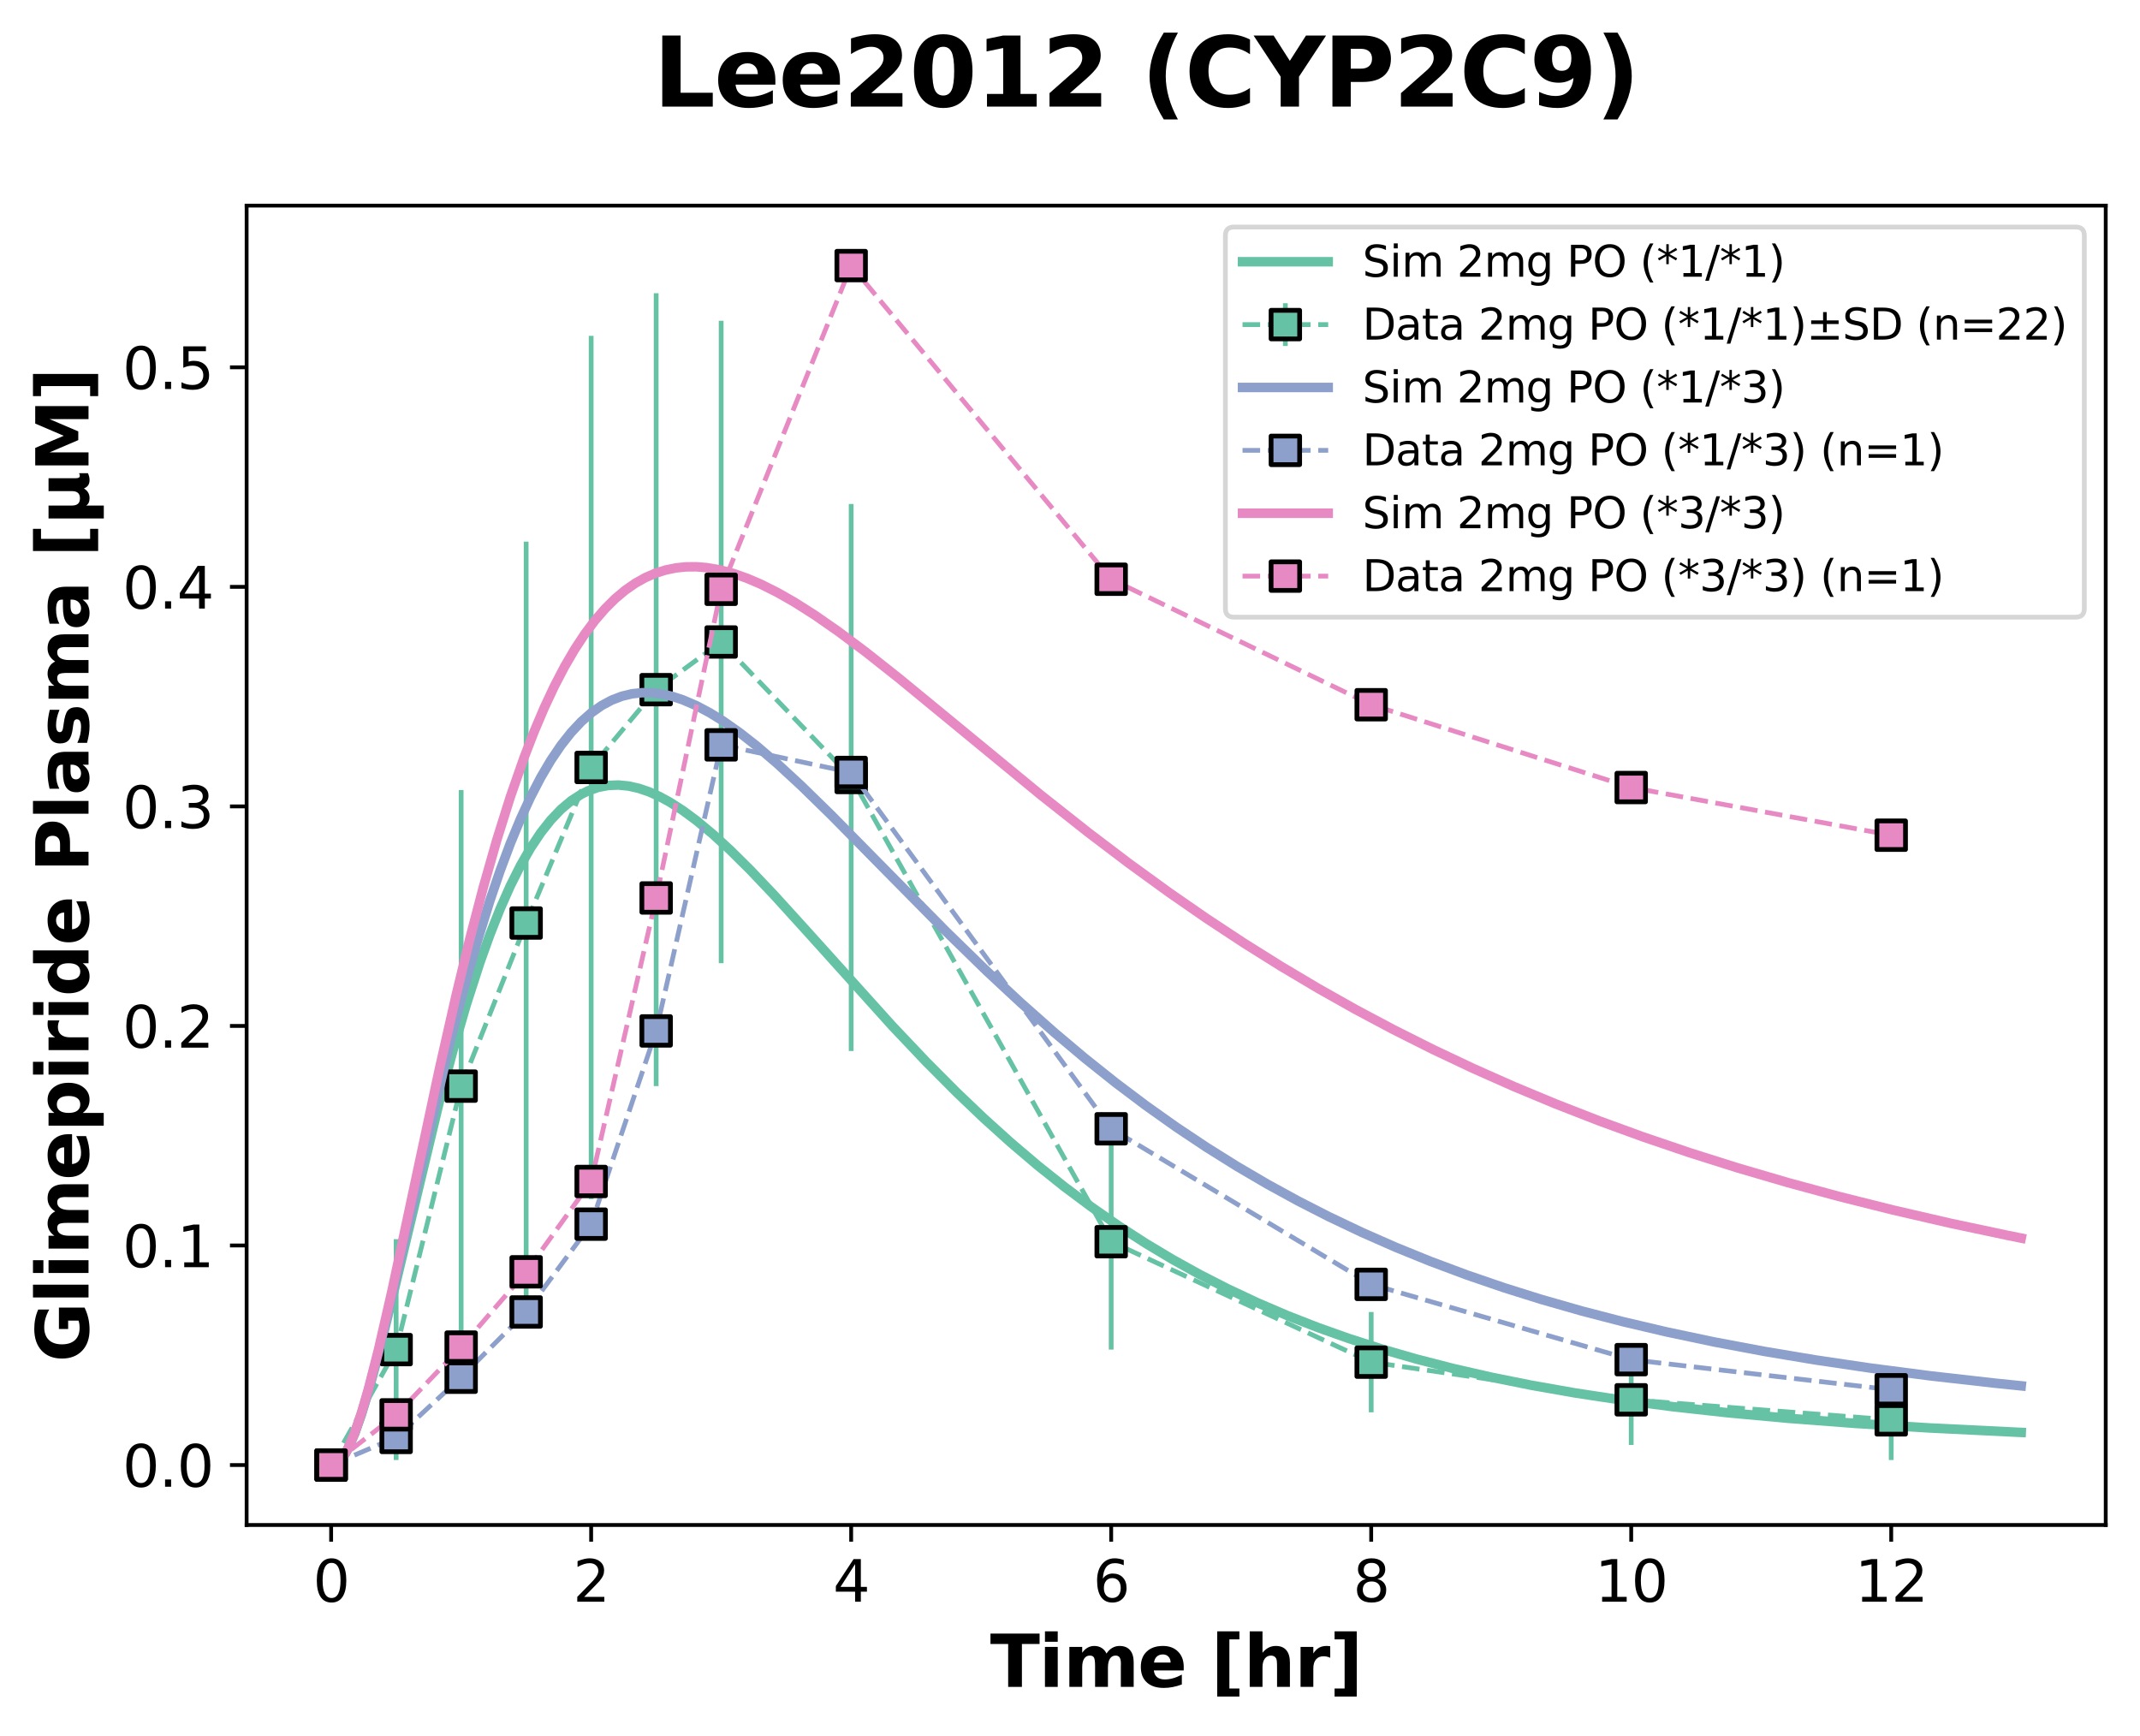 <?xml version="1.0" encoding="utf-8" standalone="no"?>
<!DOCTYPE svg PUBLIC "-//W3C//DTD SVG 1.1//EN"
  "http://www.w3.org/Graphics/SVG/1.1/DTD/svg11.dtd">
<svg xmlns:xlink="http://www.w3.org/1999/xlink" width="449.617pt" height="364.731pt" viewBox="0 0 449.617 364.731" xmlns="http://www.w3.org/2000/svg" version="1.1">
 <defs>
  <style type="text/css">*{stroke-linejoin: round; stroke-linecap: butt}</style>
 </defs>
 <g id="figure_1">
  <g id="patch_1">
   <path d="M 0 364.731 
L 449.617 364.731 
L 449.617 0 
L 0 0 
z
" style="fill: #ffffff"/>
  </g>
  <g id="axes_1">
   <g id="patch_2">
    <path d="M 51.817 320.4 
L 442.417 320.4 
L 442.417 43.2 
L 51.817 43.2 
z
" style="fill: #ffffff"/>
   </g>
   <g id="matplotlib.axis_1">
    <g id="xtick_1">
     <g id="line2d_1">
      <defs>
       <path id="m7f83be316d" d="M 0 0 
L 0 3.5 
" style="stroke: #000000; stroke-width: 0.8"/>
      </defs>
      <g>
       <use xlink:href="#m7f83be316d" x="69.572" y="320.4" style="stroke: #000000; stroke-width: 0.8"/>
      </g>
     </g>
     <g id="text_1">
      <!-- 0 -->
      <g transform="translate(65.754 336.518) scale(0.12 -0.12)">
       <defs>
        <path id="DejaVuSans-30" d="M 2034 4250 
Q 1547 4250 1301 3770 
Q 1056 3291 1056 2328 
Q 1056 1369 1301 889 
Q 1547 409 2034 409 
Q 2525 409 2770 889 
Q 3016 1369 3016 2328 
Q 3016 3291 2770 3770 
Q 2525 4250 2034 4250 
z
M 2034 4750 
Q 2819 4750 3233 4129 
Q 3647 3509 3647 2328 
Q 3647 1150 3233 529 
Q 2819 -91 2034 -91 
Q 1250 -91 836 529 
Q 422 1150 422 2328 
Q 422 3509 836 4129 
Q 1250 4750 2034 4750 
z
" transform="scale(0.016)"/>
       </defs>
       <use xlink:href="#DejaVuSans-30"/>
      </g>
     </g>
    </g>
    <g id="xtick_2">
     <g id="line2d_2">
      <g>
       <use xlink:href="#m7f83be316d" x="124.201" y="320.4" style="stroke: #000000; stroke-width: 0.8"/>
      </g>
     </g>
     <g id="text_2">
      <!-- 2 -->
      <g transform="translate(120.384 336.518) scale(0.12 -0.12)">
       <defs>
        <path id="DejaVuSans-32" d="M 1228 531 
L 3431 531 
L 3431 0 
L 469 0 
L 469 531 
Q 828 903 1448 1529 
Q 2069 2156 2228 2338 
Q 2531 2678 2651 2914 
Q 2772 3150 2772 3378 
Q 2772 3750 2511 3984 
Q 2250 4219 1831 4219 
Q 1534 4219 1204 4116 
Q 875 4013 500 3803 
L 500 4441 
Q 881 4594 1212 4672 
Q 1544 4750 1819 4750 
Q 2544 4750 2975 4387 
Q 3406 4025 3406 3419 
Q 3406 3131 3298 2873 
Q 3191 2616 2906 2266 
Q 2828 2175 2409 1742 
Q 1991 1309 1228 531 
z
" transform="scale(0.016)"/>
       </defs>
       <use xlink:href="#DejaVuSans-32"/>
      </g>
     </g>
    </g>
    <g id="xtick_3">
     <g id="line2d_3">
      <g>
       <use xlink:href="#m7f83be316d" x="178.831" y="320.4" style="stroke: #000000; stroke-width: 0.8"/>
      </g>
     </g>
     <g id="text_3">
      <!-- 4 -->
      <g transform="translate(175.013 336.518) scale(0.12 -0.12)">
       <defs>
        <path id="DejaVuSans-34" d="M 2419 4116 
L 825 1625 
L 2419 1625 
L 2419 4116 
z
M 2253 4666 
L 3047 4666 
L 3047 1625 
L 3713 1625 
L 3713 1100 
L 3047 1100 
L 3047 0 
L 2419 0 
L 2419 1100 
L 313 1100 
L 313 1709 
L 2253 4666 
z
" transform="scale(0.016)"/>
       </defs>
       <use xlink:href="#DejaVuSans-34"/>
      </g>
     </g>
    </g>
    <g id="xtick_4">
     <g id="line2d_4">
      <g>
       <use xlink:href="#m7f83be316d" x="233.46" y="320.4" style="stroke: #000000; stroke-width: 0.8"/>
      </g>
     </g>
     <g id="text_4">
      <!-- 6 -->
      <g transform="translate(229.643 336.518) scale(0.12 -0.12)">
       <defs>
        <path id="DejaVuSans-36" d="M 2113 2584 
Q 1688 2584 1439 2293 
Q 1191 2003 1191 1497 
Q 1191 994 1439 701 
Q 1688 409 2113 409 
Q 2538 409 2786 701 
Q 3034 994 3034 1497 
Q 3034 2003 2786 2293 
Q 2538 2584 2113 2584 
z
M 3366 4563 
L 3366 3988 
Q 3128 4100 2886 4159 
Q 2644 4219 2406 4219 
Q 1781 4219 1451 3797 
Q 1122 3375 1075 2522 
Q 1259 2794 1537 2939 
Q 1816 3084 2150 3084 
Q 2853 3084 3261 2657 
Q 3669 2231 3669 1497 
Q 3669 778 3244 343 
Q 2819 -91 2113 -91 
Q 1303 -91 875 529 
Q 447 1150 447 2328 
Q 447 3434 972 4092 
Q 1497 4750 2381 4750 
Q 2619 4750 2861 4703 
Q 3103 4656 3366 4563 
z
" transform="scale(0.016)"/>
       </defs>
       <use xlink:href="#DejaVuSans-36"/>
      </g>
     </g>
    </g>
    <g id="xtick_5">
     <g id="line2d_5">
      <g>
       <use xlink:href="#m7f83be316d" x="288.089" y="320.4" style="stroke: #000000; stroke-width: 0.8"/>
      </g>
     </g>
     <g id="text_5">
      <!-- 8 -->
      <g transform="translate(284.272 336.518) scale(0.12 -0.12)">
       <defs>
        <path id="DejaVuSans-38" d="M 2034 2216 
Q 1584 2216 1326 1975 
Q 1069 1734 1069 1313 
Q 1069 891 1326 650 
Q 1584 409 2034 409 
Q 2484 409 2743 651 
Q 3003 894 3003 1313 
Q 3003 1734 2745 1975 
Q 2488 2216 2034 2216 
z
M 1403 2484 
Q 997 2584 770 2862 
Q 544 3141 544 3541 
Q 544 4100 942 4425 
Q 1341 4750 2034 4750 
Q 2731 4750 3128 4425 
Q 3525 4100 3525 3541 
Q 3525 3141 3298 2862 
Q 3072 2584 2669 2484 
Q 3125 2378 3379 2068 
Q 3634 1759 3634 1313 
Q 3634 634 3220 271 
Q 2806 -91 2034 -91 
Q 1263 -91 848 271 
Q 434 634 434 1313 
Q 434 1759 690 2068 
Q 947 2378 1403 2484 
z
M 1172 3481 
Q 1172 3119 1398 2916 
Q 1625 2713 2034 2713 
Q 2441 2713 2670 2916 
Q 2900 3119 2900 3481 
Q 2900 3844 2670 4047 
Q 2441 4250 2034 4250 
Q 1625 4250 1398 4047 
Q 1172 3844 1172 3481 
z
" transform="scale(0.016)"/>
       </defs>
       <use xlink:href="#DejaVuSans-38"/>
      </g>
     </g>
    </g>
    <g id="xtick_6">
     <g id="line2d_6">
      <g>
       <use xlink:href="#m7f83be316d" x="342.719" y="320.4" style="stroke: #000000; stroke-width: 0.8"/>
      </g>
     </g>
     <g id="text_6">
      <!-- 10 -->
      <g transform="translate(335.084 336.518) scale(0.12 -0.12)">
       <defs>
        <path id="DejaVuSans-31" d="M 794 531 
L 1825 531 
L 1825 4091 
L 703 3866 
L 703 4441 
L 1819 4666 
L 2450 4666 
L 2450 531 
L 3481 531 
L 3481 0 
L 794 0 
L 794 531 
z
" transform="scale(0.016)"/>
       </defs>
       <use xlink:href="#DejaVuSans-31"/>
       <use xlink:href="#DejaVuSans-30" x="63.623"/>
      </g>
     </g>
    </g>
    <g id="xtick_7">
     <g id="line2d_7">
      <g>
       <use xlink:href="#m7f83be316d" x="397.348" y="320.4" style="stroke: #000000; stroke-width: 0.8"/>
      </g>
     </g>
     <g id="text_7">
      <!-- 12 -->
      <g transform="translate(389.713 336.518) scale(0.12 -0.12)">
       <use xlink:href="#DejaVuSans-31"/>
       <use xlink:href="#DejaVuSans-32" x="63.623"/>
      </g>
     </g>
    </g>
    <g id="text_8">
     <!-- Time [hr] -->
     <g transform="translate(208.024 354.411) scale(0.15 -0.15)">
      <defs>
       <path id="DejaVuSans-Bold-54" d="M 31 4666 
L 4331 4666 
L 4331 3756 
L 2784 3756 
L 2784 0 
L 1581 0 
L 1581 3756 
L 31 3756 
L 31 4666 
z
" transform="scale(0.016)"/>
       <path id="DejaVuSans-Bold-69" d="M 538 3500 
L 1656 3500 
L 1656 0 
L 538 0 
L 538 3500 
z
M 538 4863 
L 1656 4863 
L 1656 3950 
L 538 3950 
L 538 4863 
z
" transform="scale(0.016)"/>
       <path id="DejaVuSans-Bold-6d" d="M 3781 2919 
Q 3994 3244 4286 3414 
Q 4578 3584 4928 3584 
Q 5531 3584 5847 3212 
Q 6163 2841 6163 2131 
L 6163 0 
L 5038 0 
L 5038 1825 
Q 5041 1866 5042 1909 
Q 5044 1953 5044 2034 
Q 5044 2406 4934 2573 
Q 4825 2741 4581 2741 
Q 4263 2741 4089 2478 
Q 3916 2216 3909 1719 
L 3909 0 
L 2784 0 
L 2784 1825 
Q 2784 2406 2684 2573 
Q 2584 2741 2328 2741 
Q 2006 2741 1831 2477 
Q 1656 2213 1656 1722 
L 1656 0 
L 531 0 
L 531 3500 
L 1656 3500 
L 1656 2988 
Q 1863 3284 2130 3434 
Q 2397 3584 2719 3584 
Q 3081 3584 3359 3409 
Q 3638 3234 3781 2919 
z
" transform="scale(0.016)"/>
       <path id="DejaVuSans-Bold-65" d="M 4031 1759 
L 4031 1441 
L 1416 1441 
Q 1456 1047 1700 850 
Q 1944 653 2381 653 
Q 2734 653 3104 758 
Q 3475 863 3866 1075 
L 3866 213 
Q 3469 63 3072 -14 
Q 2675 -91 2278 -91 
Q 1328 -91 801 392 
Q 275 875 275 1747 
Q 275 2603 792 3093 
Q 1309 3584 2216 3584 
Q 3041 3584 3536 3087 
Q 4031 2591 4031 1759 
z
M 2881 2131 
Q 2881 2450 2695 2645 
Q 2509 2841 2209 2841 
Q 1884 2841 1681 2658 
Q 1478 2475 1428 2131 
L 2881 2131 
z
" transform="scale(0.016)"/>
       <path id="DejaVuSans-Bold-20" transform="scale(0.016)"/>
       <path id="DejaVuSans-Bold-5b" d="M 550 4863 
L 2491 4863 
L 2491 4159 
L 1613 4159 
L 1613 -141 
L 2491 -141 
L 2491 -844 
L 550 -844 
L 550 4863 
z
" transform="scale(0.016)"/>
       <path id="DejaVuSans-Bold-68" d="M 4056 2131 
L 4056 0 
L 2931 0 
L 2931 347 
L 2931 1625 
Q 2931 2084 2911 2256 
Q 2891 2428 2841 2509 
Q 2775 2619 2662 2680 
Q 2550 2741 2406 2741 
Q 2056 2741 1856 2470 
Q 1656 2200 1656 1722 
L 1656 0 
L 538 0 
L 538 4863 
L 1656 4863 
L 1656 2988 
Q 1909 3294 2193 3439 
Q 2478 3584 2822 3584 
Q 3428 3584 3742 3212 
Q 4056 2841 4056 2131 
z
" transform="scale(0.016)"/>
       <path id="DejaVuSans-Bold-72" d="M 3138 2547 
Q 2991 2616 2845 2648 
Q 2700 2681 2553 2681 
Q 2122 2681 1889 2404 
Q 1656 2128 1656 1613 
L 1656 0 
L 538 0 
L 538 3500 
L 1656 3500 
L 1656 2925 
Q 1872 3269 2151 3426 
Q 2431 3584 2822 3584 
Q 2878 3584 2943 3579 
Q 3009 3575 3134 3559 
L 3138 2547 
z
" transform="scale(0.016)"/>
       <path id="DejaVuSans-Bold-5d" d="M 2375 -844 
L 434 -844 
L 434 -141 
L 1313 -141 
L 1313 4159 
L 434 4159 
L 434 4863 
L 2375 4863 
L 2375 -844 
z
" transform="scale(0.016)"/>
      </defs>
      <use xlink:href="#DejaVuSans-Bold-54"/>
      <use xlink:href="#DejaVuSans-Bold-69" x="68.213"/>
      <use xlink:href="#DejaVuSans-Bold-6d" x="102.49"/>
      <use xlink:href="#DejaVuSans-Bold-65" x="206.689"/>
      <use xlink:href="#DejaVuSans-Bold-20" x="274.512"/>
      <use xlink:href="#DejaVuSans-Bold-5b" x="309.326"/>
      <use xlink:href="#DejaVuSans-Bold-68" x="355.029"/>
      <use xlink:href="#DejaVuSans-Bold-72" x="426.221"/>
      <use xlink:href="#DejaVuSans-Bold-5d" x="475.537"/>
     </g>
    </g>
   </g>
   <g id="matplotlib.axis_2">
    <g id="ytick_1">
     <g id="line2d_8">
      <defs>
       <path id="mdc3c1e9072" d="M 0 0 
L -3.5 0 
" style="stroke: #000000; stroke-width: 0.8"/>
      </defs>
      <g>
       <use xlink:href="#mdc3c1e9072" x="51.817" y="307.8" style="stroke: #000000; stroke-width: 0.8"/>
      </g>
     </g>
     <g id="text_9">
      <!-- 0.0 -->
      <g transform="translate(25.734 312.359) scale(0.12 -0.12)">
       <defs>
        <path id="DejaVuSans-2e" d="M 684 794 
L 1344 794 
L 1344 0 
L 684 0 
L 684 794 
z
" transform="scale(0.016)"/>
       </defs>
       <use xlink:href="#DejaVuSans-30"/>
       <use xlink:href="#DejaVuSans-2e" x="63.623"/>
       <use xlink:href="#DejaVuSans-30" x="95.41"/>
      </g>
     </g>
    </g>
    <g id="ytick_2">
     <g id="line2d_9">
      <g>
       <use xlink:href="#mdc3c1e9072" x="51.817" y="261.674" style="stroke: #000000; stroke-width: 0.8"/>
      </g>
     </g>
     <g id="text_10">
      <!-- 0.1 -->
      <g transform="translate(25.734 266.233) scale(0.12 -0.12)">
       <use xlink:href="#DejaVuSans-30"/>
       <use xlink:href="#DejaVuSans-2e" x="63.623"/>
       <use xlink:href="#DejaVuSans-31" x="95.41"/>
      </g>
     </g>
    </g>
    <g id="ytick_3">
     <g id="line2d_10">
      <g>
       <use xlink:href="#mdc3c1e9072" x="51.817" y="215.548" style="stroke: #000000; stroke-width: 0.8"/>
      </g>
     </g>
     <g id="text_11">
      <!-- 0.2 -->
      <g transform="translate(25.734 220.107) scale(0.12 -0.12)">
       <use xlink:href="#DejaVuSans-30"/>
       <use xlink:href="#DejaVuSans-2e" x="63.623"/>
       <use xlink:href="#DejaVuSans-32" x="95.41"/>
      </g>
     </g>
    </g>
    <g id="ytick_4">
     <g id="line2d_11">
      <g>
       <use xlink:href="#mdc3c1e9072" x="51.817" y="169.422" style="stroke: #000000; stroke-width: 0.8"/>
      </g>
     </g>
     <g id="text_12">
      <!-- 0.3 -->
      <g transform="translate(25.734 173.981) scale(0.12 -0.12)">
       <defs>
        <path id="DejaVuSans-33" d="M 2597 2516 
Q 3050 2419 3304 2112 
Q 3559 1806 3559 1356 
Q 3559 666 3084 287 
Q 2609 -91 1734 -91 
Q 1441 -91 1130 -33 
Q 819 25 488 141 
L 488 750 
Q 750 597 1062 519 
Q 1375 441 1716 441 
Q 2309 441 2620 675 
Q 2931 909 2931 1356 
Q 2931 1769 2642 2001 
Q 2353 2234 1838 2234 
L 1294 2234 
L 1294 2753 
L 1863 2753 
Q 2328 2753 2575 2939 
Q 2822 3125 2822 3475 
Q 2822 3834 2567 4026 
Q 2313 4219 1838 4219 
Q 1578 4219 1281 4162 
Q 984 4106 628 3988 
L 628 4550 
Q 988 4650 1302 4700 
Q 1616 4750 1894 4750 
Q 2613 4750 3031 4423 
Q 3450 4097 3450 3541 
Q 3450 3153 3228 2886 
Q 3006 2619 2597 2516 
z
" transform="scale(0.016)"/>
       </defs>
       <use xlink:href="#DejaVuSans-30"/>
       <use xlink:href="#DejaVuSans-2e" x="63.623"/>
       <use xlink:href="#DejaVuSans-33" x="95.41"/>
      </g>
     </g>
    </g>
    <g id="ytick_5">
     <g id="line2d_12">
      <g>
       <use xlink:href="#mdc3c1e9072" x="51.817" y="123.296" style="stroke: #000000; stroke-width: 0.8"/>
      </g>
     </g>
     <g id="text_13">
      <!-- 0.4 -->
      <g transform="translate(25.734 127.855) scale(0.12 -0.12)">
       <use xlink:href="#DejaVuSans-30"/>
       <use xlink:href="#DejaVuSans-2e" x="63.623"/>
       <use xlink:href="#DejaVuSans-34" x="95.41"/>
      </g>
     </g>
    </g>
    <g id="ytick_6">
     <g id="line2d_13">
      <g>
       <use xlink:href="#mdc3c1e9072" x="51.817" y="77.169" style="stroke: #000000; stroke-width: 0.8"/>
      </g>
     </g>
     <g id="text_14">
      <!-- 0.5 -->
      <g transform="translate(25.734 81.728) scale(0.12 -0.12)">
       <defs>
        <path id="DejaVuSans-35" d="M 691 4666 
L 3169 4666 
L 3169 4134 
L 1269 4134 
L 1269 2991 
Q 1406 3038 1543 3061 
Q 1681 3084 1819 3084 
Q 2600 3084 3056 2656 
Q 3513 2228 3513 1497 
Q 3513 744 3044 326 
Q 2575 -91 1722 -91 
Q 1428 -91 1123 -41 
Q 819 9 494 109 
L 494 744 
Q 775 591 1075 516 
Q 1375 441 1709 441 
Q 2250 441 2565 725 
Q 2881 1009 2881 1497 
Q 2881 1984 2565 2268 
Q 2250 2553 1709 2553 
Q 1456 2553 1204 2497 
Q 953 2441 691 2322 
L 691 4666 
z
" transform="scale(0.016)"/>
       </defs>
       <use xlink:href="#DejaVuSans-30"/>
       <use xlink:href="#DejaVuSans-2e" x="63.623"/>
       <use xlink:href="#DejaVuSans-35" x="95.41"/>
      </g>
     </g>
    </g>
    <g id="text_15">
     <!-- Glimepiride Plasma [µM] -->
     <g transform="translate(18.598 286.194) rotate(-90) scale(0.15 -0.15)">
      <defs>
       <path id="DejaVuSans-Bold-47" d="M 4781 347 
Q 4331 128 3847 18 
Q 3363 -91 2847 -91 
Q 1681 -91 1000 561 
Q 319 1213 319 2328 
Q 319 3456 1012 4103 
Q 1706 4750 2913 4750 
Q 3378 4750 3804 4662 
Q 4231 4575 4609 4403 
L 4609 3438 
Q 4219 3659 3833 3768 
Q 3447 3878 3059 3878 
Q 2341 3878 1952 3476 
Q 1563 3075 1563 2328 
Q 1563 1588 1938 1184 
Q 2313 781 3003 781 
Q 3191 781 3352 804 
Q 3513 828 3641 878 
L 3641 1784 
L 2906 1784 
L 2906 2591 
L 4781 2591 
L 4781 347 
z
" transform="scale(0.016)"/>
       <path id="DejaVuSans-Bold-6c" d="M 538 4863 
L 1656 4863 
L 1656 0 
L 538 0 
L 538 4863 
z
" transform="scale(0.016)"/>
       <path id="DejaVuSans-Bold-70" d="M 1656 506 
L 1656 -1331 
L 538 -1331 
L 538 3500 
L 1656 3500 
L 1656 2988 
Q 1888 3294 2169 3439 
Q 2450 3584 2816 3584 
Q 3463 3584 3878 3070 
Q 4294 2556 4294 1747 
Q 4294 938 3878 423 
Q 3463 -91 2816 -91 
Q 2450 -91 2169 54 
Q 1888 200 1656 506 
z
M 2400 2772 
Q 2041 2772 1848 2508 
Q 1656 2244 1656 1747 
Q 1656 1250 1848 986 
Q 2041 722 2400 722 
Q 2759 722 2948 984 
Q 3138 1247 3138 1747 
Q 3138 2247 2948 2509 
Q 2759 2772 2400 2772 
z
" transform="scale(0.016)"/>
       <path id="DejaVuSans-Bold-64" d="M 2919 2988 
L 2919 4863 
L 4044 4863 
L 4044 0 
L 2919 0 
L 2919 506 
Q 2688 197 2409 53 
Q 2131 -91 1766 -91 
Q 1119 -91 703 423 
Q 288 938 288 1747 
Q 288 2556 703 3070 
Q 1119 3584 1766 3584 
Q 2128 3584 2408 3439 
Q 2688 3294 2919 2988 
z
M 2181 722 
Q 2541 722 2730 984 
Q 2919 1247 2919 1747 
Q 2919 2247 2730 2509 
Q 2541 2772 2181 2772 
Q 1825 2772 1636 2509 
Q 1447 2247 1447 1747 
Q 1447 1247 1636 984 
Q 1825 722 2181 722 
z
" transform="scale(0.016)"/>
       <path id="DejaVuSans-Bold-50" d="M 588 4666 
L 2584 4666 
Q 3475 4666 3951 4270 
Q 4428 3875 4428 3144 
Q 4428 2409 3951 2014 
Q 3475 1619 2584 1619 
L 1791 1619 
L 1791 0 
L 588 0 
L 588 4666 
z
M 1791 3794 
L 1791 2491 
L 2456 2491 
Q 2806 2491 2997 2661 
Q 3188 2831 3188 3144 
Q 3188 3456 2997 3625 
Q 2806 3794 2456 3794 
L 1791 3794 
z
" transform="scale(0.016)"/>
       <path id="DejaVuSans-Bold-61" d="M 2106 1575 
Q 1756 1575 1579 1456 
Q 1403 1338 1403 1106 
Q 1403 894 1545 773 
Q 1688 653 1941 653 
Q 2256 653 2472 879 
Q 2688 1106 2688 1447 
L 2688 1575 
L 2106 1575 
z
M 3816 1997 
L 3816 0 
L 2688 0 
L 2688 519 
Q 2463 200 2181 54 
Q 1900 -91 1497 -91 
Q 953 -91 614 226 
Q 275 544 275 1050 
Q 275 1666 698 1953 
Q 1122 2241 2028 2241 
L 2688 2241 
L 2688 2328 
Q 2688 2594 2478 2717 
Q 2269 2841 1825 2841 
Q 1466 2841 1156 2769 
Q 847 2697 581 2553 
L 581 3406 
Q 941 3494 1303 3539 
Q 1666 3584 2028 3584 
Q 2975 3584 3395 3211 
Q 3816 2838 3816 1997 
z
" transform="scale(0.016)"/>
       <path id="DejaVuSans-Bold-73" d="M 3272 3391 
L 3272 2541 
Q 2913 2691 2578 2766 
Q 2244 2841 1947 2841 
Q 1628 2841 1473 2761 
Q 1319 2681 1319 2516 
Q 1319 2381 1436 2309 
Q 1553 2238 1856 2203 
L 2053 2175 
Q 2913 2066 3209 1816 
Q 3506 1566 3506 1031 
Q 3506 472 3093 190 
Q 2681 -91 1863 -91 
Q 1516 -91 1145 -36 
Q 775 19 384 128 
L 384 978 
Q 719 816 1070 734 
Q 1422 653 1784 653 
Q 2113 653 2278 743 
Q 2444 834 2444 1013 
Q 2444 1163 2330 1236 
Q 2216 1309 1875 1350 
L 1678 1375 
Q 931 1469 631 1722 
Q 331 1975 331 2491 
Q 331 3047 712 3315 
Q 1094 3584 1881 3584 
Q 2191 3584 2531 3537 
Q 2872 3491 3272 3391 
z
" transform="scale(0.016)"/>
       <path id="DejaVuSans-Bold-b5" d="M 544 -1338 
L 544 3500 
L 1672 3500 
L 1672 1466 
Q 1672 1103 1828 926 
Q 1984 750 2303 750 
Q 2625 750 2781 926 
Q 2938 1103 2938 1466 
L 2938 3500 
L 4063 3500 
L 4063 1159 
Q 4063 938 4114 850 
Q 4166 763 4288 763 
Q 4344 763 4395 778 
Q 4447 794 4506 831 
L 4506 50 
Q 4341 -22 4195 -56 
Q 4050 -91 3909 -91 
Q 3631 -91 3454 26 
Q 3278 144 3169 403 
Q 3022 156 2811 32 
Q 2600 -91 2322 -91 
Q 2091 -91 1928 -17 
Q 1766 56 1672 206 
L 1672 -1338 
L 544 -1338 
z
" transform="scale(0.016)"/>
       <path id="DejaVuSans-Bold-4d" d="M 588 4666 
L 2119 4666 
L 3181 2169 
L 4250 4666 
L 5778 4666 
L 5778 0 
L 4641 0 
L 4641 3413 
L 3566 897 
L 2803 897 
L 1728 3413 
L 1728 0 
L 588 0 
L 588 4666 
z
" transform="scale(0.016)"/>
      </defs>
      <use xlink:href="#DejaVuSans-Bold-47"/>
      <use xlink:href="#DejaVuSans-Bold-6c" x="82.08"/>
      <use xlink:href="#DejaVuSans-Bold-69" x="116.357"/>
      <use xlink:href="#DejaVuSans-Bold-6d" x="150.635"/>
      <use xlink:href="#DejaVuSans-Bold-65" x="254.834"/>
      <use xlink:href="#DejaVuSans-Bold-70" x="322.656"/>
      <use xlink:href="#DejaVuSans-Bold-69" x="394.238"/>
      <use xlink:href="#DejaVuSans-Bold-72" x="428.516"/>
      <use xlink:href="#DejaVuSans-Bold-69" x="477.832"/>
      <use xlink:href="#DejaVuSans-Bold-64" x="512.109"/>
      <use xlink:href="#DejaVuSans-Bold-65" x="583.691"/>
      <use xlink:href="#DejaVuSans-Bold-20" x="651.514"/>
      <use xlink:href="#DejaVuSans-Bold-50" x="686.328"/>
      <use xlink:href="#DejaVuSans-Bold-6c" x="759.619"/>
      <use xlink:href="#DejaVuSans-Bold-61" x="793.896"/>
      <use xlink:href="#DejaVuSans-Bold-73" x="861.377"/>
      <use xlink:href="#DejaVuSans-Bold-6d" x="920.898"/>
      <use xlink:href="#DejaVuSans-Bold-61" x="1025.098"/>
      <use xlink:href="#DejaVuSans-Bold-20" x="1092.578"/>
      <use xlink:href="#DejaVuSans-Bold-5b" x="1127.393"/>
      <use xlink:href="#DejaVuSans-Bold-b5" x="1173.096"/>
      <use xlink:href="#DejaVuSans-Bold-4d" x="1246.68"/>
      <use xlink:href="#DejaVuSans-Bold-5d" x="1346.191"/>
     </g>
    </g>
   </g>
   <g id="LineCollection_1">
    <path clip-path="url(#p43c1877b09)" style="fill: none; stroke: #66c2a5"/>
    <path d="M 83.229 306.746 
L 83.229 260.352 
" clip-path="url(#p43c1877b09)" style="fill: none; stroke: #66c2a5"/>
    <path d="M 96.887 290.403 
L 96.887 165.984 
" clip-path="url(#p43c1877b09)" style="fill: none; stroke: #66c2a5"/>
    <path d="M 110.544 274.059 
L 110.544 113.792 
" clip-path="url(#p43c1877b09)" style="fill: none; stroke: #66c2a5"/>
    <path d="M 124.201 251.917 
L 124.201 70.562 
" clip-path="url(#p43c1877b09)" style="fill: none; stroke: #66c2a5"/>
    <path d="M 137.859 228.193 
L 137.859 61.599 
" clip-path="url(#p43c1877b09)" style="fill: none; stroke: #66c2a5"/>
    <path d="M 151.516 202.361 
L 151.516 67.398 
" clip-path="url(#p43c1877b09)" style="fill: none; stroke: #66c2a5"/>
    <path d="M 178.831 220.813 
L 178.831 105.884 
" clip-path="url(#p43c1877b09)" style="fill: none; stroke: #66c2a5"/>
    <path d="M 233.46 283.549 
L 233.46 238.21 
" clip-path="url(#p43c1877b09)" style="fill: none; stroke: #66c2a5"/>
    <path d="M 288.089 296.729 
L 288.089 275.641 
" clip-path="url(#p43c1877b09)" style="fill: none; stroke: #66c2a5"/>
    <path d="M 342.719 303.582 
L 342.719 284.603 
" clip-path="url(#p43c1877b09)" style="fill: none; stroke: #66c2a5"/>
    <path d="M 397.348 306.746 
L 397.348 289.875 
" clip-path="url(#p43c1877b09)" style="fill: none; stroke: #66c2a5"/>
   </g>
   <g id="line2d_14">
    <path d="M 69.572 307.8 
L 70.282 307.713 
L 70.992 307.33 
L 71.702 306.629 
L 72.413 305.632 
L 73.123 304.366 
L 74.543 301.124 
L 75.964 297.089 
L 77.384 292.423 
L 79.514 284.543 
L 82.355 272.99 
L 92.298 231.471 
L 95.138 220.809 
L 97.979 211.037 
L 100.82 202.237 
L 102.95 196.299 
L 105.081 190.931 
L 107.212 186.129 
L 109.342 181.881 
L 111.473 178.169 
L 113.603 174.973 
L 115.734 172.271 
L 117.864 170.036 
L 119.995 168.243 
L 122.125 166.866 
L 123.546 166.165 
L 125.676 165.42 
L 127.807 165.018 
L 129.937 164.935 
L 132.068 165.145 
L 134.198 165.623 
L 136.329 166.347 
L 138.46 167.295 
L 140.59 168.445 
L 143.431 170.259 
L 146.272 172.354 
L 149.822 175.307 
L 153.373 178.563 
L 157.634 182.783 
L 162.606 188.017 
L 169.708 195.837 
L 187.462 215.547 
L 194.564 223.04 
L 200.956 229.464 
L 206.637 234.884 
L 212.318 240.014 
L 218 244.846 
L 223.681 249.378 
L 229.363 253.615 
L 235.044 257.563 
L 240.726 261.232 
L 246.407 264.634 
L 252.089 267.782 
L 257.77 270.691 
L 264.162 273.694 
L 270.553 276.432 
L 276.945 278.925 
L 283.337 281.193 
L 290.438 283.471 
L 297.54 285.516 
L 305.352 287.526 
L 313.164 289.31 
L 321.686 291.027 
L 330.919 292.652 
L 340.861 294.163 
L 351.514 295.549 
L 362.877 296.801 
L 375.66 297.98 
L 389.864 299.056 
L 405.488 300.014 
L 423.953 300.913 
L 424.663 300.943 
L 424.663 300.943 
" clip-path="url(#p43c1877b09)" style="fill: none; stroke: #66c2a5; stroke-width: 2; stroke-linecap: square"/>
   </g>
   <g id="line2d_15">
    <path d="M 69.572 307.8 
L 83.229 283.549 
L 96.887 228.193 
L 110.544 193.926 
L 124.201 161.239 
L 137.859 144.896 
L 151.516 134.879 
L 178.831 163.348 
L 233.46 260.879 
L 288.089 286.185 
L 342.719 294.093 
L 397.348 298.31 
" clip-path="url(#p43c1877b09)" style="fill: none; stroke-dasharray: 3.7,1.6; stroke-dashoffset: 0; stroke: #66c2a5"/>
    <defs>
     <path id="mf75c76f5a3" d="M -3 3 
L 3 3 
L 3 -3 
L -3 -3 
z
" style="stroke: #000000; stroke-linejoin: miter"/>
    </defs>
    <g clip-path="url(#p43c1877b09)">
     <use xlink:href="#mf75c76f5a3" x="69.572" y="307.8" style="fill: #66c2a5; stroke: #000000; stroke-linejoin: miter"/>
     <use xlink:href="#mf75c76f5a3" x="83.229" y="283.549" style="fill: #66c2a5; stroke: #000000; stroke-linejoin: miter"/>
     <use xlink:href="#mf75c76f5a3" x="96.887" y="228.193" style="fill: #66c2a5; stroke: #000000; stroke-linejoin: miter"/>
     <use xlink:href="#mf75c76f5a3" x="110.544" y="193.926" style="fill: #66c2a5; stroke: #000000; stroke-linejoin: miter"/>
     <use xlink:href="#mf75c76f5a3" x="124.201" y="161.239" style="fill: #66c2a5; stroke: #000000; stroke-linejoin: miter"/>
     <use xlink:href="#mf75c76f5a3" x="137.859" y="144.896" style="fill: #66c2a5; stroke: #000000; stroke-linejoin: miter"/>
     <use xlink:href="#mf75c76f5a3" x="151.516" y="134.879" style="fill: #66c2a5; stroke: #000000; stroke-linejoin: miter"/>
     <use xlink:href="#mf75c76f5a3" x="178.831" y="163.348" style="fill: #66c2a5; stroke: #000000; stroke-linejoin: miter"/>
     <use xlink:href="#mf75c76f5a3" x="233.46" y="260.879" style="fill: #66c2a5; stroke: #000000; stroke-linejoin: miter"/>
     <use xlink:href="#mf75c76f5a3" x="288.089" y="286.185" style="fill: #66c2a5; stroke: #000000; stroke-linejoin: miter"/>
     <use xlink:href="#mf75c76f5a3" x="342.719" y="294.093" style="fill: #66c2a5; stroke: #000000; stroke-linejoin: miter"/>
     <use xlink:href="#mf75c76f5a3" x="397.348" y="298.31" style="fill: #66c2a5; stroke: #000000; stroke-linejoin: miter"/>
    </g>
   </g>
   <g id="line2d_16">
    <path d="M 69.572 307.8 
L 70.282 307.713 
L 70.992 307.328 
L 71.702 306.622 
L 72.413 305.615 
L 73.123 304.333 
L 74.543 301.044 
L 75.964 296.935 
L 77.384 292.166 
L 79.514 284.07 
L 82.355 272.112 
L 94.428 219.418 
L 97.269 208.424 
L 100.11 198.316 
L 102.95 189.154 
L 105.081 182.92 
L 107.212 177.233 
L 109.342 172.085 
L 111.473 167.464 
L 113.603 163.355 
L 115.734 159.738 
L 117.864 156.591 
L 119.995 153.892 
L 122.125 151.617 
L 124.256 149.742 
L 126.386 148.243 
L 128.517 147.096 
L 130.648 146.278 
L 132.778 145.764 
L 134.909 145.533 
L 137.039 145.564 
L 139.17 145.837 
L 141.3 146.33 
L 143.431 147.026 
L 146.272 148.24 
L 149.112 149.744 
L 151.953 151.501 
L 155.504 154.005 
L 159.055 156.796 
L 163.316 160.449 
L 168.287 165.032 
L 174.679 171.272 
L 184.621 181.362 
L 198.825 195.755 
L 207.347 204.05 
L 214.449 210.661 
L 221.551 216.958 
L 227.942 222.337 
L 234.334 227.436 
L 240.726 232.253 
L 247.117 236.79 
L 253.509 241.053 
L 259.901 245.052 
L 266.292 248.796 
L 272.684 252.296 
L 279.076 255.565 
L 286.177 258.941 
L 293.279 262.064 
L 300.381 264.95 
L 308.193 267.872 
L 316.005 270.548 
L 323.817 272.998 
L 332.339 275.436 
L 340.861 277.65 
L 350.094 279.82 
L 360.036 281.919 
L 370.689 283.923 
L 381.342 285.705 
L 392.705 287.39 
L 405.488 289.053 
L 418.981 290.581 
L 424.663 291.162 
L 424.663 291.162 
" clip-path="url(#p43c1877b09)" style="fill: none; stroke: #8da0cb; stroke-width: 2; stroke-linecap: square"/>
   </g>
   <g id="line2d_17">
    <path d="M 69.572 307.8 
L 83.229 302.001 
L 96.887 289.348 
L 110.544 275.641 
L 124.201 257.189 
L 137.859 216.595 
L 151.516 156.495 
L 178.831 162.294 
L 233.46 237.156 
L 288.089 269.842 
L 342.719 285.658 
L 397.348 291.984 
" clip-path="url(#p43c1877b09)" style="fill: none; stroke-dasharray: 3.7,1.6; stroke-dashoffset: 0; stroke: #8da0cb"/>
    <defs>
     <path id="m075225efd5" d="M -3 3 
L 3 3 
L 3 -3 
L -3 -3 
z
" style="stroke: #000000; stroke-linejoin: miter"/>
    </defs>
    <g clip-path="url(#p43c1877b09)">
     <use xlink:href="#m075225efd5" x="69.572" y="307.8" style="fill: #8da0cb; stroke: #000000; stroke-linejoin: miter"/>
     <use xlink:href="#m075225efd5" x="83.229" y="302.001" style="fill: #8da0cb; stroke: #000000; stroke-linejoin: miter"/>
     <use xlink:href="#m075225efd5" x="96.887" y="289.348" style="fill: #8da0cb; stroke: #000000; stroke-linejoin: miter"/>
     <use xlink:href="#m075225efd5" x="110.544" y="275.641" style="fill: #8da0cb; stroke: #000000; stroke-linejoin: miter"/>
     <use xlink:href="#m075225efd5" x="124.201" y="257.189" style="fill: #8da0cb; stroke: #000000; stroke-linejoin: miter"/>
     <use xlink:href="#m075225efd5" x="137.859" y="216.595" style="fill: #8da0cb; stroke: #000000; stroke-linejoin: miter"/>
     <use xlink:href="#m075225efd5" x="151.516" y="156.495" style="fill: #8da0cb; stroke: #000000; stroke-linejoin: miter"/>
     <use xlink:href="#m075225efd5" x="178.831" y="162.294" style="fill: #8da0cb; stroke: #000000; stroke-linejoin: miter"/>
     <use xlink:href="#m075225efd5" x="233.46" y="237.156" style="fill: #8da0cb; stroke: #000000; stroke-linejoin: miter"/>
     <use xlink:href="#m075225efd5" x="288.089" y="269.842" style="fill: #8da0cb; stroke: #000000; stroke-linejoin: miter"/>
     <use xlink:href="#m075225efd5" x="342.719" y="285.658" style="fill: #8da0cb; stroke: #000000; stroke-linejoin: miter"/>
     <use xlink:href="#m075225efd5" x="397.348" y="291.984" style="fill: #8da0cb; stroke: #000000; stroke-linejoin: miter"/>
    </g>
   </g>
   <g id="line2d_18">
    <path d="M 69.572 307.8 
L 70.282 307.712 
L 70.992 307.326 
L 71.702 306.614 
L 72.413 305.597 
L 73.123 304.301 
L 74.543 300.963 
L 75.964 296.778 
L 77.384 291.901 
L 79.514 283.58 
L 82.355 271.197 
L 86.616 251.27 
L 92.298 224.681 
L 95.849 209.029 
L 98.689 197.33 
L 101.53 186.469 
L 104.371 176.503 
L 107.212 167.452 
L 110.052 159.315 
L 112.183 153.801 
L 114.313 148.777 
L 116.444 144.228 
L 118.574 140.135 
L 120.705 136.479 
L 122.836 133.239 
L 124.966 130.393 
L 127.097 127.921 
L 129.227 125.8 
L 131.358 124.01 
L 133.488 122.53 
L 135.619 121.34 
L 137.749 120.42 
L 139.88 119.751 
L 142.01 119.317 
L 144.141 119.099 
L 146.272 119.081 
L 148.402 119.248 
L 151.243 119.733 
L 154.084 120.489 
L 156.924 121.485 
L 159.765 122.694 
L 163.316 124.468 
L 166.867 126.491 
L 171.128 129.193 
L 176.099 132.648 
L 181.781 136.897 
L 188.882 142.514 
L 199.535 151.271 
L 218.71 167.051 
L 228.653 174.911 
L 237.175 181.377 
L 245.697 187.561 
L 253.509 192.968 
L 261.321 198.118 
L 269.133 203.013 
L 276.945 207.657 
L 284.757 212.056 
L 292.569 216.218 
L 301.091 220.499 
L 309.613 224.524 
L 318.136 228.305 
L 326.658 231.856 
L 335.89 235.46 
L 345.122 238.827 
L 355.065 242.205 
L 365.008 245.347 
L 375.66 248.469 
L 386.313 251.36 
L 397.676 254.209 
L 409.749 256.995 
L 421.822 259.555 
L 424.663 260.127 
L 424.663 260.127 
" clip-path="url(#p43c1877b09)" style="fill: none; stroke: #e78ac3; stroke-width: 2; stroke-linecap: square"/>
   </g>
   <g id="line2d_19">
    <path d="M 69.572 307.8 
L 83.229 297.256 
L 96.887 283.022 
L 110.544 267.206 
L 124.201 248.227 
L 137.859 188.654 
L 151.516 123.808 
L 178.831 55.8 
L 233.46 121.7 
L 288.089 148.059 
L 342.719 165.457 
L 397.348 175.474 
" clip-path="url(#p43c1877b09)" style="fill: none; stroke-dasharray: 3.7,1.6; stroke-dashoffset: 0; stroke: #e78ac3"/>
    <defs>
     <path id="m3b837b2685" d="M -3 3 
L 3 3 
L 3 -3 
L -3 -3 
z
" style="stroke: #000000; stroke-linejoin: miter"/>
    </defs>
    <g clip-path="url(#p43c1877b09)">
     <use xlink:href="#m3b837b2685" x="69.572" y="307.8" style="fill: #e78ac3; stroke: #000000; stroke-linejoin: miter"/>
     <use xlink:href="#m3b837b2685" x="83.229" y="297.256" style="fill: #e78ac3; stroke: #000000; stroke-linejoin: miter"/>
     <use xlink:href="#m3b837b2685" x="96.887" y="283.022" style="fill: #e78ac3; stroke: #000000; stroke-linejoin: miter"/>
     <use xlink:href="#m3b837b2685" x="110.544" y="267.206" style="fill: #e78ac3; stroke: #000000; stroke-linejoin: miter"/>
     <use xlink:href="#m3b837b2685" x="124.201" y="248.227" style="fill: #e78ac3; stroke: #000000; stroke-linejoin: miter"/>
     <use xlink:href="#m3b837b2685" x="137.859" y="188.654" style="fill: #e78ac3; stroke: #000000; stroke-linejoin: miter"/>
     <use xlink:href="#m3b837b2685" x="151.516" y="123.808" style="fill: #e78ac3; stroke: #000000; stroke-linejoin: miter"/>
     <use xlink:href="#m3b837b2685" x="178.831" y="55.8" style="fill: #e78ac3; stroke: #000000; stroke-linejoin: miter"/>
     <use xlink:href="#m3b837b2685" x="233.46" y="121.7" style="fill: #e78ac3; stroke: #000000; stroke-linejoin: miter"/>
     <use xlink:href="#m3b837b2685" x="288.089" y="148.059" style="fill: #e78ac3; stroke: #000000; stroke-linejoin: miter"/>
     <use xlink:href="#m3b837b2685" x="342.719" y="165.457" style="fill: #e78ac3; stroke: #000000; stroke-linejoin: miter"/>
     <use xlink:href="#m3b837b2685" x="397.348" y="175.474" style="fill: #e78ac3; stroke: #000000; stroke-linejoin: miter"/>
    </g>
   </g>
   <g id="patch_3">
    <path d="M 51.817 320.4 
L 51.817 43.2 
" style="fill: none; stroke: #000000; stroke-width: 0.8; stroke-linejoin: miter; stroke-linecap: square"/>
   </g>
   <g id="patch_4">
    <path d="M 442.417 320.4 
L 442.417 43.2 
" style="fill: none; stroke: #000000; stroke-width: 0.8; stroke-linejoin: miter; stroke-linecap: square"/>
   </g>
   <g id="patch_5">
    <path d="M 51.817 320.4 
L 442.417 320.4 
" style="fill: none; stroke: #000000; stroke-width: 0.8; stroke-linejoin: miter; stroke-linecap: square"/>
   </g>
   <g id="patch_6">
    <path d="M 51.817 43.2 
L 442.417 43.2 
" style="fill: none; stroke: #000000; stroke-width: 0.8; stroke-linejoin: miter; stroke-linecap: square"/>
   </g>
   <g id="legend_1">
    <g id="patch_7">
     <path d="M 259.256 129.662 
L 436.117 129.662 
Q 437.917 129.662 437.917 127.862 
L 437.917 49.5 
Q 437.917 47.7 436.117 47.7 
L 259.256 47.7 
Q 257.456 47.7 257.456 49.5 
L 257.456 127.862 
Q 257.456 129.662 259.256 129.662 
z
" style="fill: #ffffff; opacity: 0.8; stroke: #cccccc; stroke-linejoin: miter"/>
    </g>
    <g id="line2d_20">
     <path d="M 261.056 54.989 
L 279.056 54.989 
" style="fill: none; stroke: #66c2a5; stroke-width: 2; stroke-linecap: square"/>
    </g>
    <g id="line2d_21"/>
    <g id="text_16">
     <!-- Sim 2mg PO (*1/*1) -->
     <g transform="translate(286.256 58.139) scale(0.09 -0.09)">
      <defs>
       <path id="DejaVuSans-53" d="M 3425 4513 
L 3425 3897 
Q 3066 4069 2747 4153 
Q 2428 4238 2131 4238 
Q 1616 4238 1336 4038 
Q 1056 3838 1056 3469 
Q 1056 3159 1242 3001 
Q 1428 2844 1947 2747 
L 2328 2669 
Q 3034 2534 3370 2195 
Q 3706 1856 3706 1288 
Q 3706 609 3251 259 
Q 2797 -91 1919 -91 
Q 1588 -91 1214 -16 
Q 841 59 441 206 
L 441 856 
Q 825 641 1194 531 
Q 1563 422 1919 422 
Q 2459 422 2753 634 
Q 3047 847 3047 1241 
Q 3047 1584 2836 1778 
Q 2625 1972 2144 2069 
L 1759 2144 
Q 1053 2284 737 2584 
Q 422 2884 422 3419 
Q 422 4038 858 4394 
Q 1294 4750 2059 4750 
Q 2388 4750 2728 4690 
Q 3069 4631 3425 4513 
z
" transform="scale(0.016)"/>
       <path id="DejaVuSans-69" d="M 603 3500 
L 1178 3500 
L 1178 0 
L 603 0 
L 603 3500 
z
M 603 4863 
L 1178 4863 
L 1178 4134 
L 603 4134 
L 603 4863 
z
" transform="scale(0.016)"/>
       <path id="DejaVuSans-6d" d="M 3328 2828 
Q 3544 3216 3844 3400 
Q 4144 3584 4550 3584 
Q 5097 3584 5394 3201 
Q 5691 2819 5691 2113 
L 5691 0 
L 5113 0 
L 5113 2094 
Q 5113 2597 4934 2840 
Q 4756 3084 4391 3084 
Q 3944 3084 3684 2787 
Q 3425 2491 3425 1978 
L 3425 0 
L 2847 0 
L 2847 2094 
Q 2847 2600 2669 2842 
Q 2491 3084 2119 3084 
Q 1678 3084 1418 2786 
Q 1159 2488 1159 1978 
L 1159 0 
L 581 0 
L 581 3500 
L 1159 3500 
L 1159 2956 
Q 1356 3278 1631 3431 
Q 1906 3584 2284 3584 
Q 2666 3584 2933 3390 
Q 3200 3197 3328 2828 
z
" transform="scale(0.016)"/>
       <path id="DejaVuSans-20" transform="scale(0.016)"/>
       <path id="DejaVuSans-67" d="M 2906 1791 
Q 2906 2416 2648 2759 
Q 2391 3103 1925 3103 
Q 1463 3103 1205 2759 
Q 947 2416 947 1791 
Q 947 1169 1205 825 
Q 1463 481 1925 481 
Q 2391 481 2648 825 
Q 2906 1169 2906 1791 
z
M 3481 434 
Q 3481 -459 3084 -895 
Q 2688 -1331 1869 -1331 
Q 1566 -1331 1297 -1286 
Q 1028 -1241 775 -1147 
L 775 -588 
Q 1028 -725 1275 -790 
Q 1522 -856 1778 -856 
Q 2344 -856 2625 -561 
Q 2906 -266 2906 331 
L 2906 616 
Q 2728 306 2450 153 
Q 2172 0 1784 0 
Q 1141 0 747 490 
Q 353 981 353 1791 
Q 353 2603 747 3093 
Q 1141 3584 1784 3584 
Q 2172 3584 2450 3431 
Q 2728 3278 2906 2969 
L 2906 3500 
L 3481 3500 
L 3481 434 
z
" transform="scale(0.016)"/>
       <path id="DejaVuSans-50" d="M 1259 4147 
L 1259 2394 
L 2053 2394 
Q 2494 2394 2734 2622 
Q 2975 2850 2975 3272 
Q 2975 3691 2734 3919 
Q 2494 4147 2053 4147 
L 1259 4147 
z
M 628 4666 
L 2053 4666 
Q 2838 4666 3239 4311 
Q 3641 3956 3641 3272 
Q 3641 2581 3239 2228 
Q 2838 1875 2053 1875 
L 1259 1875 
L 1259 0 
L 628 0 
L 628 4666 
z
" transform="scale(0.016)"/>
       <path id="DejaVuSans-4f" d="M 2522 4238 
Q 1834 4238 1429 3725 
Q 1025 3213 1025 2328 
Q 1025 1447 1429 934 
Q 1834 422 2522 422 
Q 3209 422 3611 934 
Q 4013 1447 4013 2328 
Q 4013 3213 3611 3725 
Q 3209 4238 2522 4238 
z
M 2522 4750 
Q 3503 4750 4090 4092 
Q 4678 3434 4678 2328 
Q 4678 1225 4090 567 
Q 3503 -91 2522 -91 
Q 1538 -91 948 565 
Q 359 1222 359 2328 
Q 359 3434 948 4092 
Q 1538 4750 2522 4750 
z
" transform="scale(0.016)"/>
       <path id="DejaVuSans-28" d="M 1984 4856 
Q 1566 4138 1362 3434 
Q 1159 2731 1159 2009 
Q 1159 1288 1364 580 
Q 1569 -128 1984 -844 
L 1484 -844 
Q 1016 -109 783 600 
Q 550 1309 550 2009 
Q 550 2706 781 3412 
Q 1013 4119 1484 4856 
L 1984 4856 
z
" transform="scale(0.016)"/>
       <path id="DejaVuSans-2a" d="M 3009 3897 
L 1888 3291 
L 3009 2681 
L 2828 2375 
L 1778 3009 
L 1778 1831 
L 1422 1831 
L 1422 3009 
L 372 2375 
L 191 2681 
L 1313 3291 
L 191 3897 
L 372 4206 
L 1422 3572 
L 1422 4750 
L 1778 4750 
L 1778 3572 
L 2828 4206 
L 3009 3897 
z
" transform="scale(0.016)"/>
       <path id="DejaVuSans-2f" d="M 1625 4666 
L 2156 4666 
L 531 -594 
L 0 -594 
L 1625 4666 
z
" transform="scale(0.016)"/>
       <path id="DejaVuSans-29" d="M 513 4856 
L 1013 4856 
Q 1481 4119 1714 3412 
Q 1947 2706 1947 2009 
Q 1947 1309 1714 600 
Q 1481 -109 1013 -844 
L 513 -844 
Q 928 -128 1133 580 
Q 1338 1288 1338 2009 
Q 1338 2731 1133 3434 
Q 928 4138 513 4856 
z
" transform="scale(0.016)"/>
      </defs>
      <use xlink:href="#DejaVuSans-53"/>
      <use xlink:href="#DejaVuSans-69" x="63.477"/>
      <use xlink:href="#DejaVuSans-6d" x="91.26"/>
      <use xlink:href="#DejaVuSans-20" x="188.672"/>
      <use xlink:href="#DejaVuSans-32" x="220.459"/>
      <use xlink:href="#DejaVuSans-6d" x="284.082"/>
      <use xlink:href="#DejaVuSans-67" x="381.494"/>
      <use xlink:href="#DejaVuSans-20" x="444.971"/>
      <use xlink:href="#DejaVuSans-50" x="476.758"/>
      <use xlink:href="#DejaVuSans-4f" x="537.061"/>
      <use xlink:href="#DejaVuSans-20" x="615.771"/>
      <use xlink:href="#DejaVuSans-28" x="647.559"/>
      <use xlink:href="#DejaVuSans-2a" x="686.572"/>
      <use xlink:href="#DejaVuSans-31" x="736.572"/>
      <use xlink:href="#DejaVuSans-2f" x="800.195"/>
      <use xlink:href="#DejaVuSans-2a" x="833.887"/>
      <use xlink:href="#DejaVuSans-31" x="883.887"/>
      <use xlink:href="#DejaVuSans-29" x="947.51"/>
     </g>
    </g>
    <g id="LineCollection_2">
     <path d="M 270.056 72.699 
L 270.056 63.699 
" style="fill: none; stroke: #66c2a5"/>
    </g>
    <g id="line2d_22">
     <path d="M 261.056 68.199 
L 279.056 68.199 
" style="fill: none; stroke-dasharray: 3.7,1.6; stroke-dashoffset: 0; stroke: #66c2a5"/>
    </g>
    <g id="line2d_23">
     <g>
      <use xlink:href="#mf75c76f5a3" x="270.056" y="68.199" style="fill: #66c2a5; stroke: #000000; stroke-linejoin: miter"/>
     </g>
    </g>
    <g id="text_17">
     <!-- Data 2mg PO (*1/*1)±SD (n=22) -->
     <g transform="translate(286.256 71.349) scale(0.09 -0.09)">
      <defs>
       <path id="DejaVuSans-44" d="M 1259 4147 
L 1259 519 
L 2022 519 
Q 2988 519 3436 956 
Q 3884 1394 3884 2338 
Q 3884 3275 3436 3711 
Q 2988 4147 2022 4147 
L 1259 4147 
z
M 628 4666 
L 1925 4666 
Q 3281 4666 3915 4102 
Q 4550 3538 4550 2338 
Q 4550 1131 3912 565 
Q 3275 0 1925 0 
L 628 0 
L 628 4666 
z
" transform="scale(0.016)"/>
       <path id="DejaVuSans-61" d="M 2194 1759 
Q 1497 1759 1228 1600 
Q 959 1441 959 1056 
Q 959 750 1161 570 
Q 1363 391 1709 391 
Q 2188 391 2477 730 
Q 2766 1069 2766 1631 
L 2766 1759 
L 2194 1759 
z
M 3341 1997 
L 3341 0 
L 2766 0 
L 2766 531 
Q 2569 213 2275 61 
Q 1981 -91 1556 -91 
Q 1019 -91 701 211 
Q 384 513 384 1019 
Q 384 1609 779 1909 
Q 1175 2209 1959 2209 
L 2766 2209 
L 2766 2266 
Q 2766 2663 2505 2880 
Q 2244 3097 1772 3097 
Q 1472 3097 1187 3025 
Q 903 2953 641 2809 
L 641 3341 
Q 956 3463 1253 3523 
Q 1550 3584 1831 3584 
Q 2591 3584 2966 3190 
Q 3341 2797 3341 1997 
z
" transform="scale(0.016)"/>
       <path id="DejaVuSans-74" d="M 1172 4494 
L 1172 3500 
L 2356 3500 
L 2356 3053 
L 1172 3053 
L 1172 1153 
Q 1172 725 1289 603 
Q 1406 481 1766 481 
L 2356 481 
L 2356 0 
L 1766 0 
Q 1100 0 847 248 
Q 594 497 594 1153 
L 594 3053 
L 172 3053 
L 172 3500 
L 594 3500 
L 594 4494 
L 1172 4494 
z
" transform="scale(0.016)"/>
       <path id="DejaVuSans-b1" d="M 2944 4013 
L 2944 2803 
L 4684 2803 
L 4684 2272 
L 2944 2272 
L 2944 1063 
L 2419 1063 
L 2419 2272 
L 678 2272 
L 678 2803 
L 2419 2803 
L 2419 4013 
L 2944 4013 
z
M 678 531 
L 4684 531 
L 4684 0 
L 678 0 
L 678 531 
z
" transform="scale(0.016)"/>
       <path id="DejaVuSans-6e" d="M 3513 2113 
L 3513 0 
L 2938 0 
L 2938 2094 
Q 2938 2591 2744 2837 
Q 2550 3084 2163 3084 
Q 1697 3084 1428 2787 
Q 1159 2491 1159 1978 
L 1159 0 
L 581 0 
L 581 3500 
L 1159 3500 
L 1159 2956 
Q 1366 3272 1645 3428 
Q 1925 3584 2291 3584 
Q 2894 3584 3203 3211 
Q 3513 2838 3513 2113 
z
" transform="scale(0.016)"/>
       <path id="DejaVuSans-3d" d="M 678 2906 
L 4684 2906 
L 4684 2381 
L 678 2381 
L 678 2906 
z
M 678 1631 
L 4684 1631 
L 4684 1100 
L 678 1100 
L 678 1631 
z
" transform="scale(0.016)"/>
      </defs>
      <use xlink:href="#DejaVuSans-44"/>
      <use xlink:href="#DejaVuSans-61" x="77.002"/>
      <use xlink:href="#DejaVuSans-74" x="138.281"/>
      <use xlink:href="#DejaVuSans-61" x="177.49"/>
      <use xlink:href="#DejaVuSans-20" x="238.77"/>
      <use xlink:href="#DejaVuSans-32" x="270.557"/>
      <use xlink:href="#DejaVuSans-6d" x="334.18"/>
      <use xlink:href="#DejaVuSans-67" x="431.592"/>
      <use xlink:href="#DejaVuSans-20" x="495.068"/>
      <use xlink:href="#DejaVuSans-50" x="526.855"/>
      <use xlink:href="#DejaVuSans-4f" x="587.158"/>
      <use xlink:href="#DejaVuSans-20" x="665.869"/>
      <use xlink:href="#DejaVuSans-28" x="697.656"/>
      <use xlink:href="#DejaVuSans-2a" x="736.67"/>
      <use xlink:href="#DejaVuSans-31" x="786.67"/>
      <use xlink:href="#DejaVuSans-2f" x="850.293"/>
      <use xlink:href="#DejaVuSans-2a" x="883.984"/>
      <use xlink:href="#DejaVuSans-31" x="933.984"/>
      <use xlink:href="#DejaVuSans-29" x="997.607"/>
      <use xlink:href="#DejaVuSans-b1" x="1036.621"/>
      <use xlink:href="#DejaVuSans-53" x="1120.41"/>
      <use xlink:href="#DejaVuSans-44" x="1183.887"/>
      <use xlink:href="#DejaVuSans-20" x="1260.889"/>
      <use xlink:href="#DejaVuSans-28" x="1292.676"/>
      <use xlink:href="#DejaVuSans-6e" x="1331.689"/>
      <use xlink:href="#DejaVuSans-3d" x="1395.068"/>
      <use xlink:href="#DejaVuSans-32" x="1478.857"/>
      <use xlink:href="#DejaVuSans-32" x="1542.48"/>
      <use xlink:href="#DejaVuSans-29" x="1606.104"/>
     </g>
    </g>
    <g id="line2d_24">
     <path d="M 261.056 81.409 
L 279.056 81.409 
" style="fill: none; stroke: #8da0cb; stroke-width: 2; stroke-linecap: square"/>
    </g>
    <g id="line2d_25"/>
    <g id="text_18">
     <!-- Sim 2mg PO (*1/*3) -->
     <g transform="translate(286.256 84.559) scale(0.09 -0.09)">
      <use xlink:href="#DejaVuSans-53"/>
      <use xlink:href="#DejaVuSans-69" x="63.477"/>
      <use xlink:href="#DejaVuSans-6d" x="91.26"/>
      <use xlink:href="#DejaVuSans-20" x="188.672"/>
      <use xlink:href="#DejaVuSans-32" x="220.459"/>
      <use xlink:href="#DejaVuSans-6d" x="284.082"/>
      <use xlink:href="#DejaVuSans-67" x="381.494"/>
      <use xlink:href="#DejaVuSans-20" x="444.971"/>
      <use xlink:href="#DejaVuSans-50" x="476.758"/>
      <use xlink:href="#DejaVuSans-4f" x="537.061"/>
      <use xlink:href="#DejaVuSans-20" x="615.771"/>
      <use xlink:href="#DejaVuSans-28" x="647.559"/>
      <use xlink:href="#DejaVuSans-2a" x="686.572"/>
      <use xlink:href="#DejaVuSans-31" x="736.572"/>
      <use xlink:href="#DejaVuSans-2f" x="800.195"/>
      <use xlink:href="#DejaVuSans-2a" x="833.887"/>
      <use xlink:href="#DejaVuSans-33" x="883.887"/>
      <use xlink:href="#DejaVuSans-29" x="947.51"/>
     </g>
    </g>
    <g id="line2d_26">
     <path d="M 261.056 94.62 
L 279.056 94.62 
" style="fill: none; stroke-dasharray: 3.7,1.6; stroke-dashoffset: 0; stroke: #8da0cb"/>
    </g>
    <g id="line2d_27">
     <g>
      <use xlink:href="#m075225efd5" x="270.056" y="94.62" style="fill: #8da0cb; stroke: #000000; stroke-linejoin: miter"/>
     </g>
    </g>
    <g id="text_19">
     <!-- Data 2mg PO (*1/*3) (n=1) -->
     <g transform="translate(286.256 97.77) scale(0.09 -0.09)">
      <use xlink:href="#DejaVuSans-44"/>
      <use xlink:href="#DejaVuSans-61" x="77.002"/>
      <use xlink:href="#DejaVuSans-74" x="138.281"/>
      <use xlink:href="#DejaVuSans-61" x="177.49"/>
      <use xlink:href="#DejaVuSans-20" x="238.77"/>
      <use xlink:href="#DejaVuSans-32" x="270.557"/>
      <use xlink:href="#DejaVuSans-6d" x="334.18"/>
      <use xlink:href="#DejaVuSans-67" x="431.592"/>
      <use xlink:href="#DejaVuSans-20" x="495.068"/>
      <use xlink:href="#DejaVuSans-50" x="526.855"/>
      <use xlink:href="#DejaVuSans-4f" x="587.158"/>
      <use xlink:href="#DejaVuSans-20" x="665.869"/>
      <use xlink:href="#DejaVuSans-28" x="697.656"/>
      <use xlink:href="#DejaVuSans-2a" x="736.67"/>
      <use xlink:href="#DejaVuSans-31" x="786.67"/>
      <use xlink:href="#DejaVuSans-2f" x="850.293"/>
      <use xlink:href="#DejaVuSans-2a" x="883.984"/>
      <use xlink:href="#DejaVuSans-33" x="933.984"/>
      <use xlink:href="#DejaVuSans-29" x="997.607"/>
      <use xlink:href="#DejaVuSans-20" x="1036.621"/>
      <use xlink:href="#DejaVuSans-28" x="1068.408"/>
      <use xlink:href="#DejaVuSans-6e" x="1107.422"/>
      <use xlink:href="#DejaVuSans-3d" x="1170.801"/>
      <use xlink:href="#DejaVuSans-31" x="1254.59"/>
      <use xlink:href="#DejaVuSans-29" x="1318.213"/>
     </g>
    </g>
    <g id="line2d_28">
     <path d="M 261.056 107.83 
L 279.056 107.83 
" style="fill: none; stroke: #e78ac3; stroke-width: 2; stroke-linecap: square"/>
    </g>
    <g id="line2d_29"/>
    <g id="text_20">
     <!-- Sim 2mg PO (*3/*3) -->
     <g transform="translate(286.256 110.98) scale(0.09 -0.09)">
      <use xlink:href="#DejaVuSans-53"/>
      <use xlink:href="#DejaVuSans-69" x="63.477"/>
      <use xlink:href="#DejaVuSans-6d" x="91.26"/>
      <use xlink:href="#DejaVuSans-20" x="188.672"/>
      <use xlink:href="#DejaVuSans-32" x="220.459"/>
      <use xlink:href="#DejaVuSans-6d" x="284.082"/>
      <use xlink:href="#DejaVuSans-67" x="381.494"/>
      <use xlink:href="#DejaVuSans-20" x="444.971"/>
      <use xlink:href="#DejaVuSans-50" x="476.758"/>
      <use xlink:href="#DejaVuSans-4f" x="537.061"/>
      <use xlink:href="#DejaVuSans-20" x="615.771"/>
      <use xlink:href="#DejaVuSans-28" x="647.559"/>
      <use xlink:href="#DejaVuSans-2a" x="686.572"/>
      <use xlink:href="#DejaVuSans-33" x="736.572"/>
      <use xlink:href="#DejaVuSans-2f" x="800.195"/>
      <use xlink:href="#DejaVuSans-2a" x="833.887"/>
      <use xlink:href="#DejaVuSans-33" x="883.887"/>
      <use xlink:href="#DejaVuSans-29" x="947.51"/>
     </g>
    </g>
    <g id="line2d_30">
     <path d="M 261.056 121.04 
L 279.056 121.04 
" style="fill: none; stroke-dasharray: 3.7,1.6; stroke-dashoffset: 0; stroke: #e78ac3"/>
    </g>
    <g id="line2d_31">
     <g>
      <use xlink:href="#m3b837b2685" x="270.056" y="121.04" style="fill: #e78ac3; stroke: #000000; stroke-linejoin: miter"/>
     </g>
    </g>
    <g id="text_21">
     <!-- Data 2mg PO (*3/*3) (n=1) -->
     <g transform="translate(286.256 124.19) scale(0.09 -0.09)">
      <use xlink:href="#DejaVuSans-44"/>
      <use xlink:href="#DejaVuSans-61" x="77.002"/>
      <use xlink:href="#DejaVuSans-74" x="138.281"/>
      <use xlink:href="#DejaVuSans-61" x="177.49"/>
      <use xlink:href="#DejaVuSans-20" x="238.77"/>
      <use xlink:href="#DejaVuSans-32" x="270.557"/>
      <use xlink:href="#DejaVuSans-6d" x="334.18"/>
      <use xlink:href="#DejaVuSans-67" x="431.592"/>
      <use xlink:href="#DejaVuSans-20" x="495.068"/>
      <use xlink:href="#DejaVuSans-50" x="526.855"/>
      <use xlink:href="#DejaVuSans-4f" x="587.158"/>
      <use xlink:href="#DejaVuSans-20" x="665.869"/>
      <use xlink:href="#DejaVuSans-28" x="697.656"/>
      <use xlink:href="#DejaVuSans-2a" x="736.67"/>
      <use xlink:href="#DejaVuSans-33" x="786.67"/>
      <use xlink:href="#DejaVuSans-2f" x="850.293"/>
      <use xlink:href="#DejaVuSans-2a" x="883.984"/>
      <use xlink:href="#DejaVuSans-33" x="933.984"/>
      <use xlink:href="#DejaVuSans-29" x="997.607"/>
      <use xlink:href="#DejaVuSans-20" x="1036.621"/>
      <use xlink:href="#DejaVuSans-28" x="1068.408"/>
      <use xlink:href="#DejaVuSans-6e" x="1107.422"/>
      <use xlink:href="#DejaVuSans-3d" x="1170.801"/>
      <use xlink:href="#DejaVuSans-31" x="1254.59"/>
      <use xlink:href="#DejaVuSans-29" x="1318.213"/>
     </g>
    </g>
   </g>
  </g>
  <g id="text_22">
   <!-- Lee2012 (CYP2C9) -->
   <g transform="translate(137.263 22.397) scale(0.2 -0.2)">
    <defs>
     <path id="DejaVuSans-Bold-4c" d="M 588 4666 
L 1791 4666 
L 1791 909 
L 3903 909 
L 3903 0 
L 588 0 
L 588 4666 
z
" transform="scale(0.016)"/>
     <path id="DejaVuSans-Bold-32" d="M 1844 884 
L 3897 884 
L 3897 0 
L 506 0 
L 506 884 
L 2209 2388 
Q 2438 2594 2547 2791 
Q 2656 2988 2656 3200 
Q 2656 3528 2436 3728 
Q 2216 3928 1850 3928 
Q 1569 3928 1234 3808 
Q 900 3688 519 3450 
L 519 4475 
Q 925 4609 1322 4679 
Q 1719 4750 2100 4750 
Q 2938 4750 3402 4381 
Q 3866 4013 3866 3353 
Q 3866 2972 3669 2642 
Q 3472 2313 2841 1759 
L 1844 884 
z
" transform="scale(0.016)"/>
     <path id="DejaVuSans-Bold-30" d="M 2944 2338 
Q 2944 3213 2780 3570 
Q 2616 3928 2228 3928 
Q 1841 3928 1675 3570 
Q 1509 3213 1509 2338 
Q 1509 1453 1675 1090 
Q 1841 728 2228 728 
Q 2613 728 2778 1090 
Q 2944 1453 2944 2338 
z
M 4147 2328 
Q 4147 1169 3647 539 
Q 3147 -91 2228 -91 
Q 1306 -91 806 539 
Q 306 1169 306 2328 
Q 306 3491 806 4120 
Q 1306 4750 2228 4750 
Q 3147 4750 3647 4120 
Q 4147 3491 4147 2328 
z
" transform="scale(0.016)"/>
     <path id="DejaVuSans-Bold-31" d="M 750 831 
L 1813 831 
L 1813 3847 
L 722 3622 
L 722 4441 
L 1806 4666 
L 2950 4666 
L 2950 831 
L 4013 831 
L 4013 0 
L 750 0 
L 750 831 
z
" transform="scale(0.016)"/>
     <path id="DejaVuSans-Bold-28" d="M 2413 -844 
L 1484 -844 
Q 1006 -72 778 623 
Q 550 1319 550 2003 
Q 550 2688 779 3389 
Q 1009 4091 1484 4856 
L 2413 4856 
Q 2013 4116 1813 3408 
Q 1613 2700 1613 2009 
Q 1613 1319 1811 609 
Q 2009 -100 2413 -844 
z
" transform="scale(0.016)"/>
     <path id="DejaVuSans-Bold-43" d="M 4288 256 
Q 3956 84 3597 -3 
Q 3238 -91 2847 -91 
Q 1681 -91 1000 561 
Q 319 1213 319 2328 
Q 319 3447 1000 4098 
Q 1681 4750 2847 4750 
Q 3238 4750 3597 4662 
Q 3956 4575 4288 4403 
L 4288 3438 
Q 3953 3666 3628 3772 
Q 3303 3878 2944 3878 
Q 2300 3878 1931 3465 
Q 1563 3053 1563 2328 
Q 1563 1606 1931 1193 
Q 2300 781 2944 781 
Q 3303 781 3628 887 
Q 3953 994 4288 1222 
L 4288 256 
z
" transform="scale(0.016)"/>
     <path id="DejaVuSans-Bold-59" d="M -63 4666 
L 1253 4666 
L 2316 3003 
L 3378 4666 
L 4697 4666 
L 2919 1966 
L 2919 0 
L 1716 0 
L 1716 1966 
L -63 4666 
z
" transform="scale(0.016)"/>
     <path id="DejaVuSans-Bold-39" d="M 641 103 
L 641 966 
Q 928 831 1190 764 
Q 1453 697 1709 697 
Q 2247 697 2547 995 
Q 2847 1294 2900 1881 
Q 2688 1725 2447 1647 
Q 2206 1569 1925 1569 
Q 1209 1569 770 1986 
Q 331 2403 331 3084 
Q 331 3838 820 4291 
Q 1309 4744 2131 4744 
Q 3044 4744 3544 4128 
Q 4044 3513 4044 2388 
Q 4044 1231 3459 570 
Q 2875 -91 1856 -91 
Q 1528 -91 1228 -42 
Q 928 6 641 103 
z
M 2125 2350 
Q 2441 2350 2600 2554 
Q 2759 2759 2759 3169 
Q 2759 3575 2600 3781 
Q 2441 3988 2125 3988 
Q 1809 3988 1650 3781 
Q 1491 3575 1491 3169 
Q 1491 2759 1650 2554 
Q 1809 2350 2125 2350 
z
" transform="scale(0.016)"/>
     <path id="DejaVuSans-Bold-29" d="M 513 -844 
Q 913 -100 1113 609 
Q 1313 1319 1313 2009 
Q 1313 2700 1113 3408 
Q 913 4116 513 4856 
L 1441 4856 
Q 1916 4091 2145 3389 
Q 2375 2688 2375 2003 
Q 2375 1319 2147 623 
Q 1919 -72 1441 -844 
L 513 -844 
z
" transform="scale(0.016)"/>
    </defs>
    <use xlink:href="#DejaVuSans-Bold-4c"/>
    <use xlink:href="#DejaVuSans-Bold-65" x="63.721"/>
    <use xlink:href="#DejaVuSans-Bold-65" x="131.543"/>
    <use xlink:href="#DejaVuSans-Bold-32" x="199.365"/>
    <use xlink:href="#DejaVuSans-Bold-30" x="268.945"/>
    <use xlink:href="#DejaVuSans-Bold-31" x="338.525"/>
    <use xlink:href="#DejaVuSans-Bold-32" x="408.105"/>
    <use xlink:href="#DejaVuSans-Bold-20" x="477.686"/>
    <use xlink:href="#DejaVuSans-Bold-28" x="512.5"/>
    <use xlink:href="#DejaVuSans-Bold-43" x="558.203"/>
    <use xlink:href="#DejaVuSans-Bold-59" x="631.592"/>
    <use xlink:href="#DejaVuSans-Bold-50" x="704.004"/>
    <use xlink:href="#DejaVuSans-Bold-32" x="777.295"/>
    <use xlink:href="#DejaVuSans-Bold-43" x="846.875"/>
    <use xlink:href="#DejaVuSans-Bold-39" x="920.264"/>
    <use xlink:href="#DejaVuSans-Bold-29" x="989.844"/>
   </g>
  </g>
 </g>
 <defs>
  <clipPath id="p43c1877b09">
   <rect x="51.817" y="43.2" width="390.6" height="277.2"/>
  </clipPath>
 </defs>
</svg>
